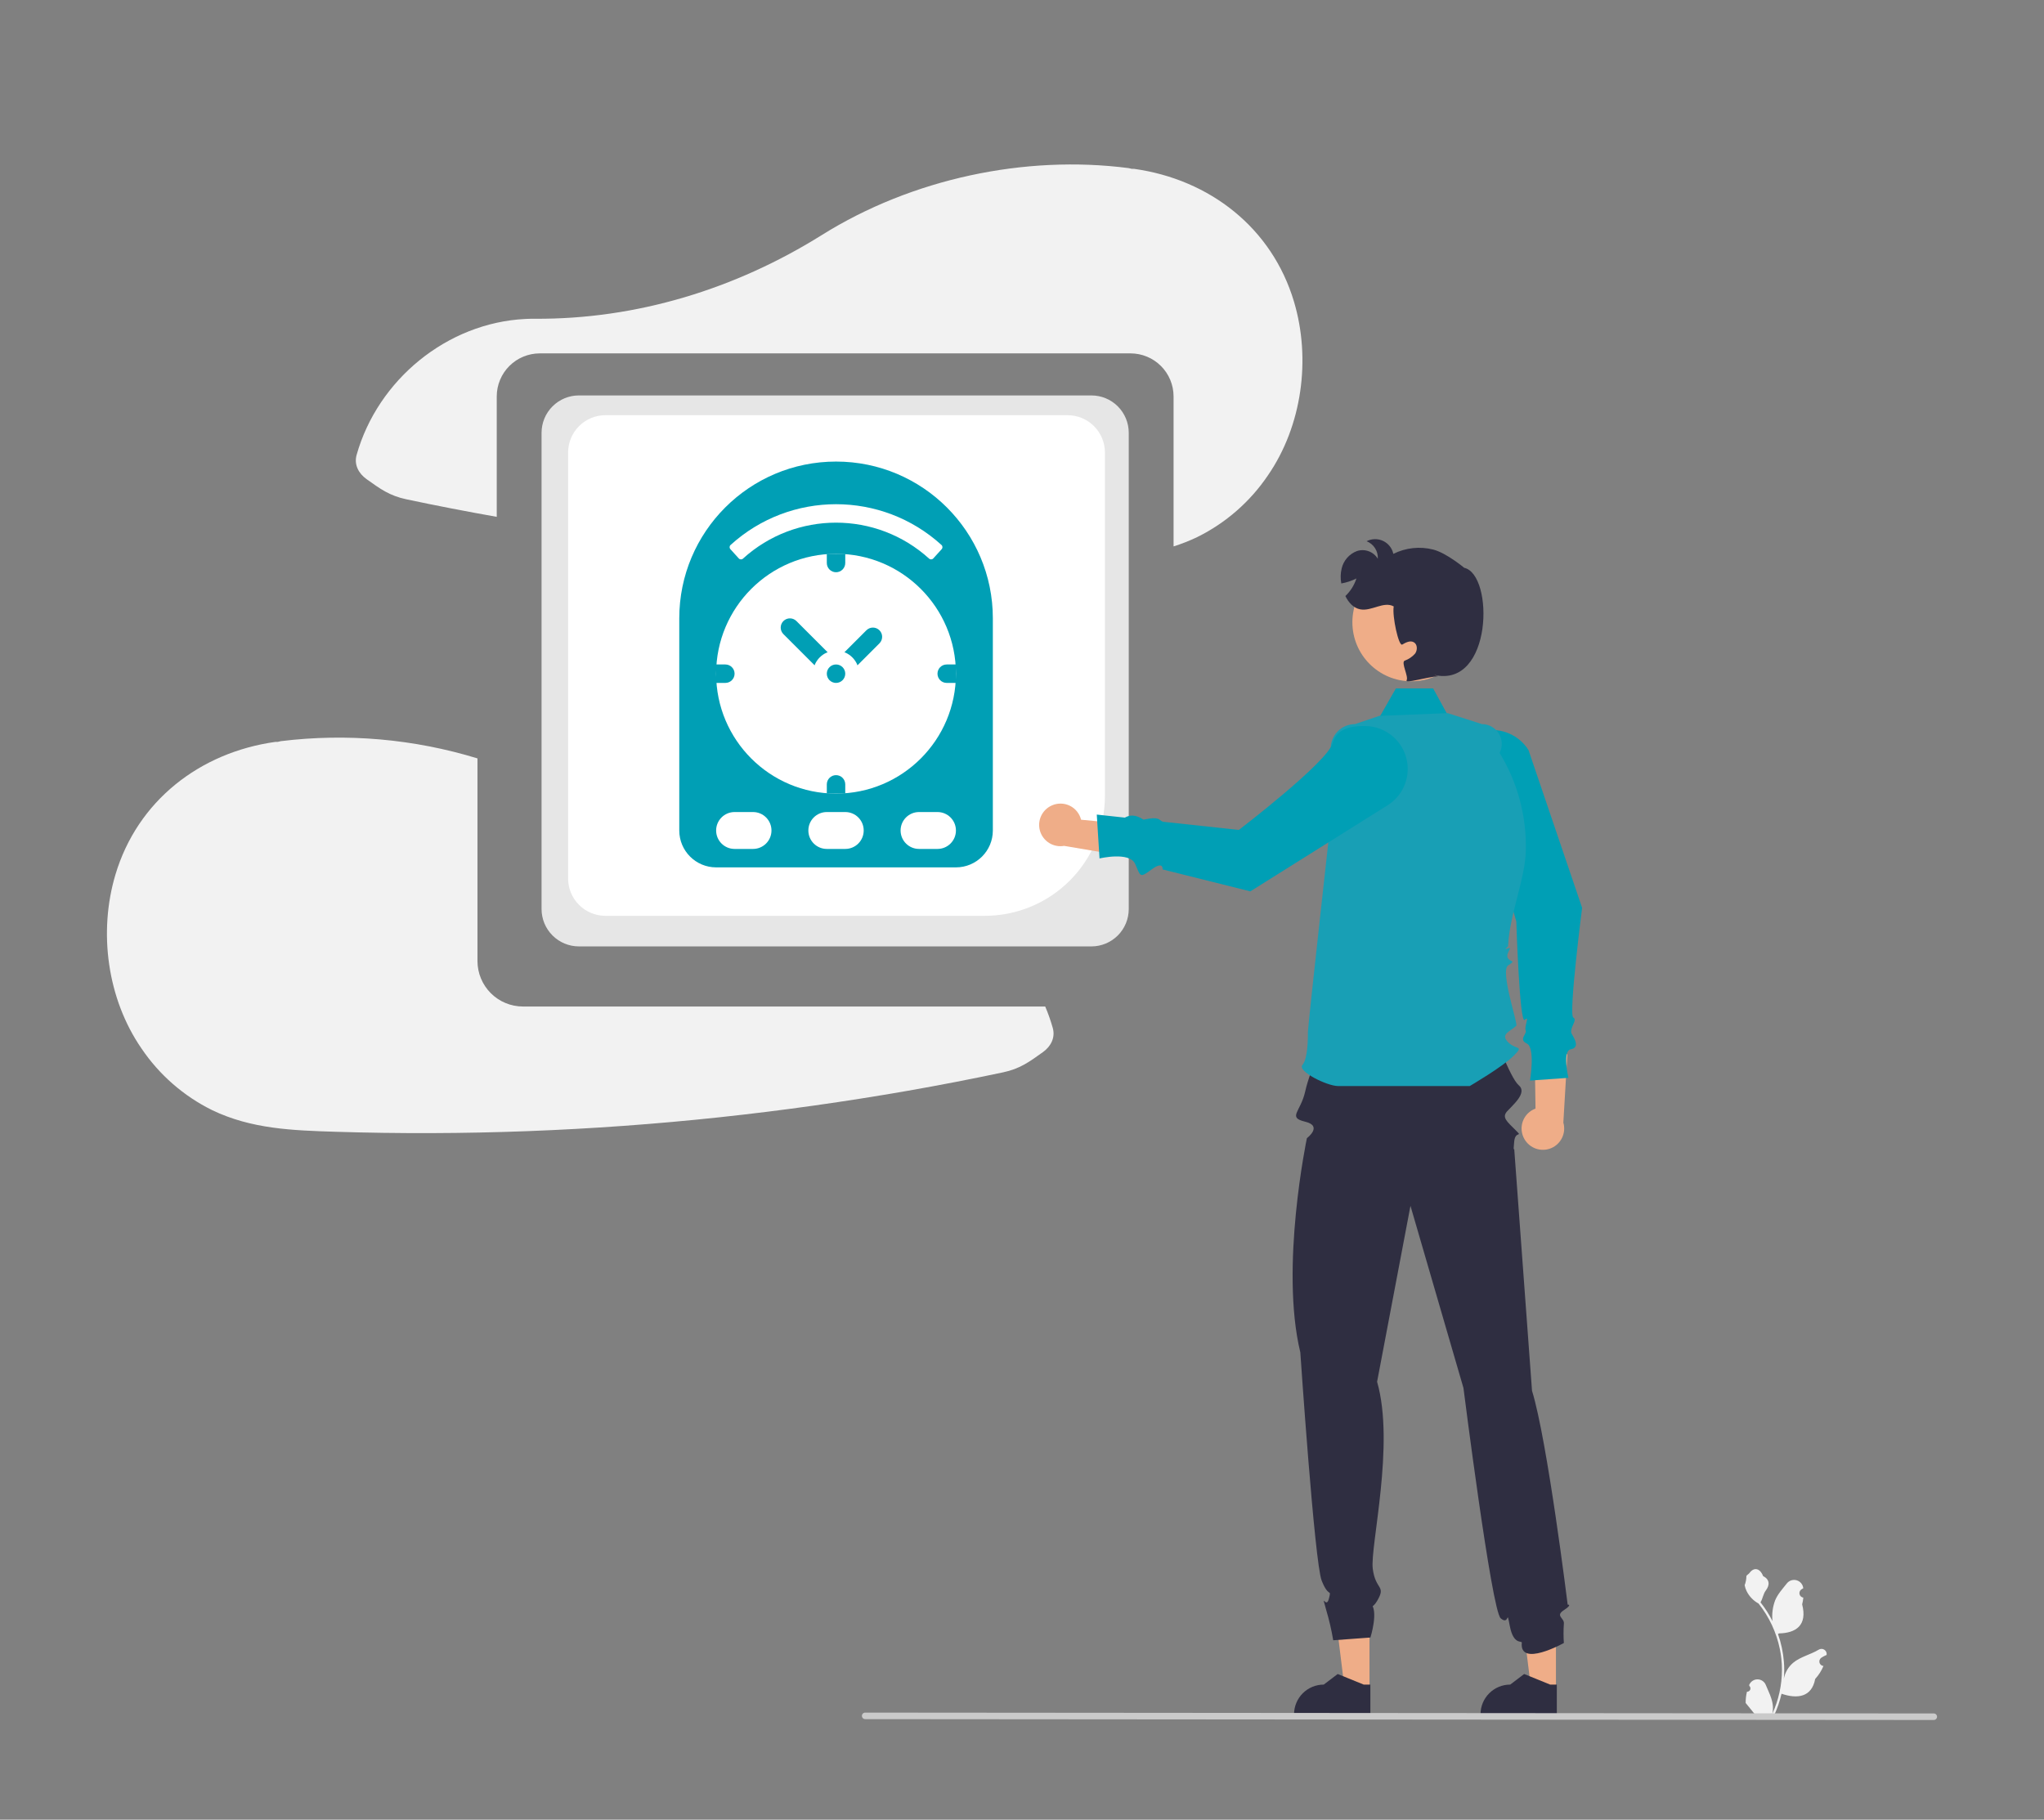 <svg width="164" height="146" viewBox="0 0 164 146" fill="none" xmlns="http://www.w3.org/2000/svg">
<rect x="0" y="0" width="164" height="146" fill="#808080" stroke="none"/>
<g clip-path="url(#clip0_3516_30380)">
<path d="M122.311 91.393C122.187 91.178 122.111 90.939 122.089 90.691C122.067 90.444 122.1 90.195 122.185 89.961C122.27 89.728 122.405 89.516 122.58 89.341C122.756 89.165 122.968 89.03 123.201 88.945L123.114 82.909L125.757 84.598L125.435 90.071C125.551 90.472 125.517 90.903 125.337 91.28C125.157 91.658 124.845 91.957 124.46 92.12C124.075 92.282 123.644 92.299 123.248 92.165C122.852 92.031 122.519 91.756 122.311 91.393Z" fill="#EFAD88"/>
<path d="M119.125 58.623C118.341 58.761 117.63 59.167 117.112 59.771C116.594 60.375 116.301 61.14 116.284 61.936C116.245 63.702 116.835 64.361 117.668 64.599C119.208 65.039 121.661 73.938 121.661 73.938C121.661 73.938 121.921 82.237 122.341 81.827C122.761 81.418 122.285 82.374 122.413 82.666C122.541 82.958 121.808 83.395 122.504 83.726C123.201 84.058 122.761 86.698 122.761 86.698L125.841 86.478C125.841 86.478 125.329 84.327 126.025 84.192C126.721 84.058 126.404 83.445 126.123 82.981C125.841 82.518 126.621 81.856 126.231 81.637C125.841 81.418 126.941 72.838 126.941 72.838L122.64 60.183C122.276 59.603 121.747 59.144 121.121 58.866C120.494 58.588 119.8 58.504 119.125 58.623Z" fill="#009FB5"/>
<path d="M109.781 59.121L111.997 55.237H114.99L117.235 59.341L109.781 59.121Z" fill="#009FB5"/>
<path d="M103.822 24.199C102.051 18.269 97.05 14.398 91.006 13.549C90.94 13.539 90.877 13.552 90.811 13.547C90.725 13.521 90.638 13.501 90.549 13.487C82.238 12.413 73.165 14.337 65.944 18.855C59.023 23.186 51.069 25.63 42.905 25.575C42.651 25.573 42.397 25.579 42.141 25.592C35.858 25.905 30.312 30.479 28.614 36.495C28.391 37.284 28.779 37.99 29.404 38.437C30.502 39.223 31.251 39.774 32.602 40.06C35.012 40.571 37.43 41.04 39.856 41.468V31.804C39.857 30.889 40.221 30.012 40.868 29.365C41.515 28.718 42.392 28.354 43.307 28.353H90.71C91.625 28.354 92.502 28.718 93.149 29.365C93.796 30.012 94.16 30.889 94.161 31.804V43.84C94.811 43.636 95.446 43.387 96.06 43.092C98.347 41.963 100.301 40.258 101.729 38.145C104.474 34.163 105.198 28.811 103.822 24.199Z" fill="#F2F2F2"/>
<path d="M83.863 80.757H41.958C40.991 80.756 40.064 80.371 39.38 79.688C38.696 79.004 38.312 78.077 38.31 77.11V60.849C33.206 59.287 27.831 58.816 22.533 59.466C22.445 59.48 22.357 59.501 22.272 59.527C22.205 59.531 22.142 59.519 22.076 59.528C16.032 60.377 11.031 64.248 9.261 70.178C7.884 74.79 8.608 80.142 11.353 84.124C12.781 86.237 14.735 87.942 17.022 89.071C20.165 90.585 23.474 90.699 26.904 90.806C37.205 91.128 47.515 90.738 57.762 89.64C62.804 89.099 67.826 88.392 72.827 87.519C75.386 87.071 77.938 86.578 80.48 86.039C81.831 85.753 82.581 85.202 83.678 84.416C84.303 83.969 84.691 83.263 84.468 82.474C84.303 81.89 84.1 81.316 83.863 80.757Z" fill="#F2F2F2"/>
<path d="M87.572 75.934H46.446C45.652 75.933 44.891 75.617 44.33 75.056C43.768 74.494 43.453 73.733 43.452 72.94V34.721C43.453 33.927 43.768 33.166 44.33 32.605C44.891 32.043 45.652 31.727 46.446 31.727H87.572C88.365 31.727 89.126 32.043 89.688 32.605C90.249 33.166 90.564 33.927 90.565 34.721V72.94C90.564 73.733 90.249 74.494 89.688 75.056C89.126 75.617 88.365 75.933 87.572 75.934Z" fill="#E6E6E6"/>
<path d="M79.025 73.48H48.575C47.781 73.479 47.02 73.163 46.459 72.602C45.898 72.041 45.582 71.28 45.581 70.486V36.307C45.582 35.514 45.898 34.753 46.459 34.191C47.02 33.63 47.781 33.314 48.575 33.313H85.661C86.455 33.314 87.216 33.63 87.778 34.191C88.339 34.753 88.654 35.514 88.655 36.307V63.85C88.653 66.403 87.637 68.851 85.832 70.656C84.026 72.462 81.578 73.477 79.025 73.48Z" fill="white"/>
<path d="M124.841 135.545L122.85 135.545L121.903 127.865L124.842 127.865L124.841 135.545Z" fill="#EFAD88"/>
<path d="M124.911 137.622L118.789 137.621V137.544C118.789 136.912 119.04 136.306 119.487 135.859C119.933 135.412 120.54 135.161 121.172 135.161L122.29 134.312L124.377 135.161L124.911 135.161L124.911 137.622Z" fill="#2F2E41"/>
<path d="M109.881 135.545L107.89 135.545L106.943 127.865L109.882 127.865L109.881 135.545Z" fill="#EFAD88"/>
<path d="M109.951 137.622L103.828 137.621V137.544C103.828 136.912 104.079 136.306 104.526 135.859C104.973 135.412 105.579 135.161 106.211 135.161L107.33 134.312L109.416 135.161L109.951 135.161L109.951 137.622Z" fill="#2F2E41"/>
<path d="M125.476 129.189C126.202 128.714 125.781 128.745 125.781 128.745C125.781 128.745 124.157 115.576 122.921 111.585L121.491 92.151C121.491 92.151 121.4 92.539 121.491 91.597C121.582 90.654 122.242 91.314 121.582 90.654C120.922 89.994 120.482 89.658 120.922 89.166C121.362 88.674 122.576 87.679 121.859 87.077C121.142 86.474 119.731 82.545 119.731 82.545L105.981 82.655L106.531 82.545C106.531 82.545 104.815 81.908 105.601 82.738C106.387 83.567 105.161 85.598 104.721 87.578C104.357 89.218 103.275 89.653 104.721 89.998C106.167 90.343 104.858 91.32 104.858 91.32C104.858 91.32 102.681 101.685 104.331 108.505C104.331 108.505 105.47 125.373 106.046 126.824C106.622 128.274 106.842 127.394 106.622 128.274C106.402 129.154 105.962 127.614 106.402 129.154C106.642 129.959 106.832 130.777 106.971 131.605L109.955 131.385C109.955 131.385 110.648 129.201 109.955 128.628C109.262 128.054 109.74 129.728 110.491 128.451C111.242 127.174 110.362 127.614 110.142 125.854C109.922 124.094 111.94 115.895 110.491 110.865L113.169 96.749L117.421 111.365C117.421 111.365 119.676 129.216 120.409 129.845C121.142 130.474 120.846 128.947 121.142 130.474C121.441 132.018 122.12 131.608 122.101 131.798C121.896 133.816 125.476 131.825 125.476 131.825C125.441 131.312 125.441 130.798 125.476 130.285C125.542 129.814 124.749 129.664 125.476 129.189Z" fill="#2F2E41"/>
<path d="M107.361 87.138C106.481 87.138 104.061 85.946 104.501 85.442C104.941 84.938 104.941 83.264 104.941 82.781C104.941 82.298 106.921 64.478 106.921 64.478L106.771 60.115C106.762 59.853 106.805 59.592 106.899 59.348C106.993 59.104 107.135 58.881 107.317 58.693C107.499 58.505 107.717 58.355 107.958 58.253C108.199 58.151 108.458 58.098 108.719 58.098L110.661 57.438L116.161 57.218L118.904 58.098C119.176 58.098 119.444 58.168 119.681 58.301C119.918 58.434 120.118 58.625 120.26 58.857C120.402 59.089 120.482 59.354 120.493 59.626C120.503 59.898 120.444 60.168 120.32 60.41C121.775 62.786 122.506 65.535 122.422 68.32C122.359 70.404 121.303 72.949 121.048 75.303C121.026 75.509 121.01 75.715 121.001 75.918C120.999 75.974 120.548 76.257 120.995 76.087C121.441 75.918 120.756 76.516 120.988 76.877C121.221 77.238 121.672 77.017 121.007 77.457C120.341 77.898 121.806 82.153 121.661 82.298C121.221 82.738 120.341 82.958 121.001 83.618C121.661 84.278 122.321 83.838 121.441 84.718C120.561 85.598 117.925 87.138 117.925 87.138L107.361 87.138Z" fill="#189FB5"/>
<path d="M113.243 54.663C115.858 54.663 117.978 52.543 117.978 49.928C117.978 47.312 115.858 45.192 113.243 45.192C110.628 45.192 108.508 47.312 108.508 49.928C108.508 52.543 110.628 54.663 113.243 54.663Z" fill="#EFAD88"/>
<path d="M84.403 64.62C84.63 64.519 84.876 64.47 85.124 64.475C85.373 64.48 85.617 64.54 85.84 64.649C86.063 64.759 86.259 64.916 86.414 65.11C86.57 65.303 86.681 65.529 86.74 65.77L92.749 66.338L90.784 68.783L85.378 67.868C84.966 67.941 84.542 67.859 84.186 67.64C83.831 67.42 83.568 67.078 83.447 66.677C83.327 66.277 83.358 65.846 83.534 65.467C83.71 65.088 84.019 64.786 84.403 64.62Z" fill="#EFAD88"/>
<path d="M112.896 61.094C112.758 60.31 112.352 59.599 111.748 59.081C111.144 58.563 110.379 58.27 109.583 58.253C107.817 58.215 107.158 58.804 106.92 59.637C106.48 61.177 99.397 66.59 99.397 66.59L93.314 65.932C92.948 65.813 93.121 65.48 91.746 65.762C91.069 65.319 90.63 65.394 90.253 65.601L88 65.357L88.22 68.877C88.22 68.877 90.632 68.303 91.08 69.317C91.528 70.331 91.426 70.476 92.4 69.757C93.375 69.038 93.28 69.757 93.28 69.757L100.32 71.517L111.336 64.609C111.916 64.245 112.375 63.716 112.653 63.09C112.931 62.464 113.016 61.769 112.896 61.094Z" fill="#009FB5"/>
<path d="M115.081 54.155L115.391 54.254C114.421 54.335 112.692 54.876 112.861 54.577C113.031 54.278 112.39 53.149 112.703 53.006C113.028 52.892 113.317 52.696 113.543 52.437C113.741 52.159 113.737 51.702 113.44 51.532C113.152 51.365 112.795 51.545 112.509 51.715C112.221 51.882 111.689 49.422 111.825 48.655C111.022 48.215 110.05 49.057 109.148 48.892C108.595 48.791 108.197 48.338 107.946 47.823C108.356 47.434 108.661 46.949 108.833 46.411C108.45 46.604 108.041 46.739 107.619 46.813C107.543 46.414 107.553 46.003 107.649 45.608C107.723 45.292 107.873 45 108.087 44.757C108.301 44.513 108.571 44.327 108.875 44.213C109.182 44.111 109.516 44.117 109.82 44.23C110.124 44.342 110.38 44.555 110.547 44.833C110.565 44.534 110.489 44.236 110.327 43.983C110.166 43.73 109.929 43.535 109.649 43.425C109.853 43.32 110.079 43.262 110.308 43.258C110.538 43.254 110.765 43.303 110.973 43.401C111.181 43.499 111.363 43.644 111.505 43.824C111.648 44.004 111.747 44.215 111.794 44.44C112.788 43.942 113.928 43.82 115.004 44.096C116.069 44.376 117.481 45.557 117.481 45.557C119.884 46.087 119.769 55.222 115.081 54.155Z" fill="#2F2E41"/>
<path d="M140.167 135.734C140.222 135.737 140.276 135.722 140.322 135.693C140.369 135.664 140.405 135.621 140.426 135.57C140.447 135.519 140.453 135.463 140.441 135.41C140.429 135.356 140.401 135.308 140.361 135.27L140.343 135.197L140.35 135.18C140.405 135.049 140.498 134.938 140.616 134.86C140.734 134.782 140.873 134.741 141.014 134.741C141.156 134.742 141.294 134.784 141.412 134.863C141.53 134.942 141.621 135.054 141.676 135.185C141.892 135.707 142.168 136.23 142.236 136.782C142.266 137.026 142.254 137.274 142.199 137.513C142.708 136.403 142.973 135.195 142.974 133.973C142.975 133.667 142.957 133.36 142.923 133.055C142.895 132.806 142.856 132.558 142.806 132.311C142.533 130.975 141.947 129.723 141.096 128.657C140.684 128.432 140.351 128.087 140.142 127.667C140.066 127.516 140.012 127.355 139.983 127.188C140.073 126.95 140.12 126.698 140.123 126.444C140.188 126.345 140.303 126.296 140.374 126.201C140.726 125.724 141.21 125.807 141.463 126.455C142.004 126.728 142.009 127.18 141.677 127.615C141.466 127.892 141.437 128.266 141.252 128.562C141.271 128.587 141.291 128.61 141.31 128.635C141.658 129.082 141.962 129.563 142.216 130.07C142.154 129.502 142.228 128.928 142.431 128.394C142.638 127.897 143.024 127.478 143.364 127.048C143.454 126.933 143.576 126.846 143.715 126.8C143.854 126.754 144.004 126.75 144.145 126.789C144.286 126.828 144.413 126.908 144.508 127.019C144.604 127.13 144.665 127.266 144.683 127.412L144.685 127.431C144.635 127.459 144.585 127.489 144.537 127.521C144.476 127.562 144.429 127.62 144.402 127.688C144.374 127.756 144.368 127.83 144.384 127.902C144.4 127.973 144.437 128.038 144.49 128.088C144.544 128.138 144.611 128.171 144.683 128.182L144.69 128.183C144.672 128.365 144.641 128.546 144.595 128.723C145.032 130.411 144.089 131.026 142.744 131.054C142.714 131.069 142.685 131.084 142.655 131.099C142.911 131.823 143.071 132.577 143.132 133.343C143.167 133.794 143.165 134.248 143.126 134.699L143.128 134.683C143.226 134.181 143.493 133.729 143.886 133.401C144.469 132.922 145.293 132.746 145.922 132.361C145.989 132.318 146.067 132.295 146.147 132.295C146.226 132.294 146.304 132.317 146.371 132.36C146.438 132.402 146.491 132.463 146.525 132.535C146.559 132.607 146.571 132.687 146.561 132.766L146.558 132.783C146.464 132.821 146.373 132.865 146.285 132.915C146.234 132.943 146.185 132.973 146.136 133.005C146.075 133.046 146.028 133.104 146.001 133.172C145.974 133.24 145.968 133.314 145.983 133.386C145.999 133.457 146.036 133.522 146.09 133.572C146.143 133.622 146.21 133.655 146.282 133.666L146.29 133.667L146.305 133.669C146.145 134.052 145.92 134.404 145.64 134.71C145.367 136.184 144.195 136.324 142.941 135.895H142.94C142.803 136.493 142.603 137.075 142.345 137.631H140.22C140.213 137.608 140.206 137.583 140.199 137.56C140.396 137.572 140.593 137.56 140.787 137.525C140.629 137.331 140.472 137.136 140.314 136.943C140.31 136.939 140.307 136.935 140.304 136.931C140.224 136.832 140.143 136.734 140.063 136.635C140.059 136.332 140.094 136.029 140.167 135.734Z" fill="#F2F2F2"/>
<path d="M69.418 137.933L155.157 138.001C155.227 138.001 155.293 137.973 155.342 137.924C155.391 137.875 155.419 137.808 155.419 137.739C155.419 137.669 155.391 137.603 155.342 137.554C155.293 137.504 155.227 137.477 155.157 137.477L69.418 137.409C69.348 137.409 69.281 137.437 69.232 137.486C69.183 137.535 69.156 137.602 69.156 137.671C69.156 137.741 69.183 137.807 69.232 137.856C69.281 137.905 69.348 137.933 69.418 137.933Z" fill="#CACACA"/>
<path d="M54.501 49.613C54.501 42.666 60.133 37.033 67.081 37.033V37.033C74.029 37.033 79.661 42.666 79.661 49.613V66.633C79.661 68.268 78.336 69.593 76.701 69.593H57.461C55.826 69.593 54.501 68.268 54.501 66.633V49.613Z" fill="#009FB5"/>
<ellipse cx="67.079" cy="54.053" rx="9.62" ry="9.62" fill="white"/>
<path fill-rule="evenodd" clip-rule="evenodd" d="M62.856 49.83C63.145 49.541 63.613 49.541 63.902 49.83L67.079 53.007L69.516 50.57C69.805 50.281 70.273 50.281 70.562 50.57C70.851 50.859 70.851 51.328 70.562 51.617L67.602 54.577C67.313 54.865 66.845 54.865 66.556 54.577L62.856 50.877C62.567 50.588 62.567 50.119 62.856 49.83Z" fill="#009FB5"/>
<ellipse cx="67.079" cy="54.053" rx="1.85" ry="1.85" fill="white"/>
<ellipse cx="67.079" cy="54.053" rx="0.74" ry="0.74" fill="#009FB5"/>
<path fill-rule="evenodd" clip-rule="evenodd" d="M74.546 44.821C70.312 40.972 63.846 40.972 59.612 44.821V44.821C59.516 44.909 59.365 44.902 59.277 44.805L58.601 44.061C58.513 43.964 58.52 43.814 58.617 43.726V43.726C63.415 39.364 70.743 39.364 75.541 43.726V43.726C75.638 43.814 75.645 43.964 75.557 44.061L74.881 44.805C74.793 44.902 74.643 44.909 74.546 44.821V44.821Z" fill="white"/>
<path fill-rule="evenodd" clip-rule="evenodd" d="M57.459 66.633C57.459 65.816 58.122 65.153 58.939 65.153H60.419C61.237 65.153 61.899 65.816 61.899 66.633C61.899 67.451 61.237 68.113 60.419 68.113H58.939C58.122 68.113 57.459 67.451 57.459 66.633ZM72.259 66.633C72.259 65.816 72.922 65.153 73.739 65.153H75.219C76.037 65.153 76.699 65.816 76.699 66.633C76.699 67.451 76.037 68.113 75.219 68.113H73.739C72.922 68.113 72.259 67.451 72.259 66.633ZM66.339 65.153C65.522 65.153 64.859 65.816 64.859 66.633C64.859 67.451 65.522 68.113 66.339 68.113H67.819C68.637 68.113 69.299 67.451 69.299 66.633C69.299 65.816 68.637 65.153 67.819 65.153H66.339Z" fill="white"/>
<path fill-rule="evenodd" clip-rule="evenodd" d="M67.819 44.433H66.339V45.173C66.339 45.581 66.671 45.913 67.079 45.913C67.488 45.913 67.819 45.581 67.819 45.173V44.433ZM75.959 54.793H76.699V53.313H75.959C75.55 53.313 75.219 53.644 75.219 54.053C75.219 54.461 75.55 54.793 75.959 54.793ZM66.339 63.673V62.933C66.339 62.524 66.671 62.193 67.079 62.193C67.488 62.193 67.819 62.524 67.819 62.933V63.673H66.339ZM57.459 53.313V54.793H58.199C58.608 54.793 58.939 54.461 58.939 54.053C58.939 53.644 58.608 53.313 58.199 53.313H57.459Z" fill="#009FB5"/>
</g>
<defs>
<clipPath id="clip0_3516_30380">
<rect width="146.838" height="129.687" fill="white" transform="translate(8.581 8.313)"/>
</clipPath>
</defs>
</svg>

